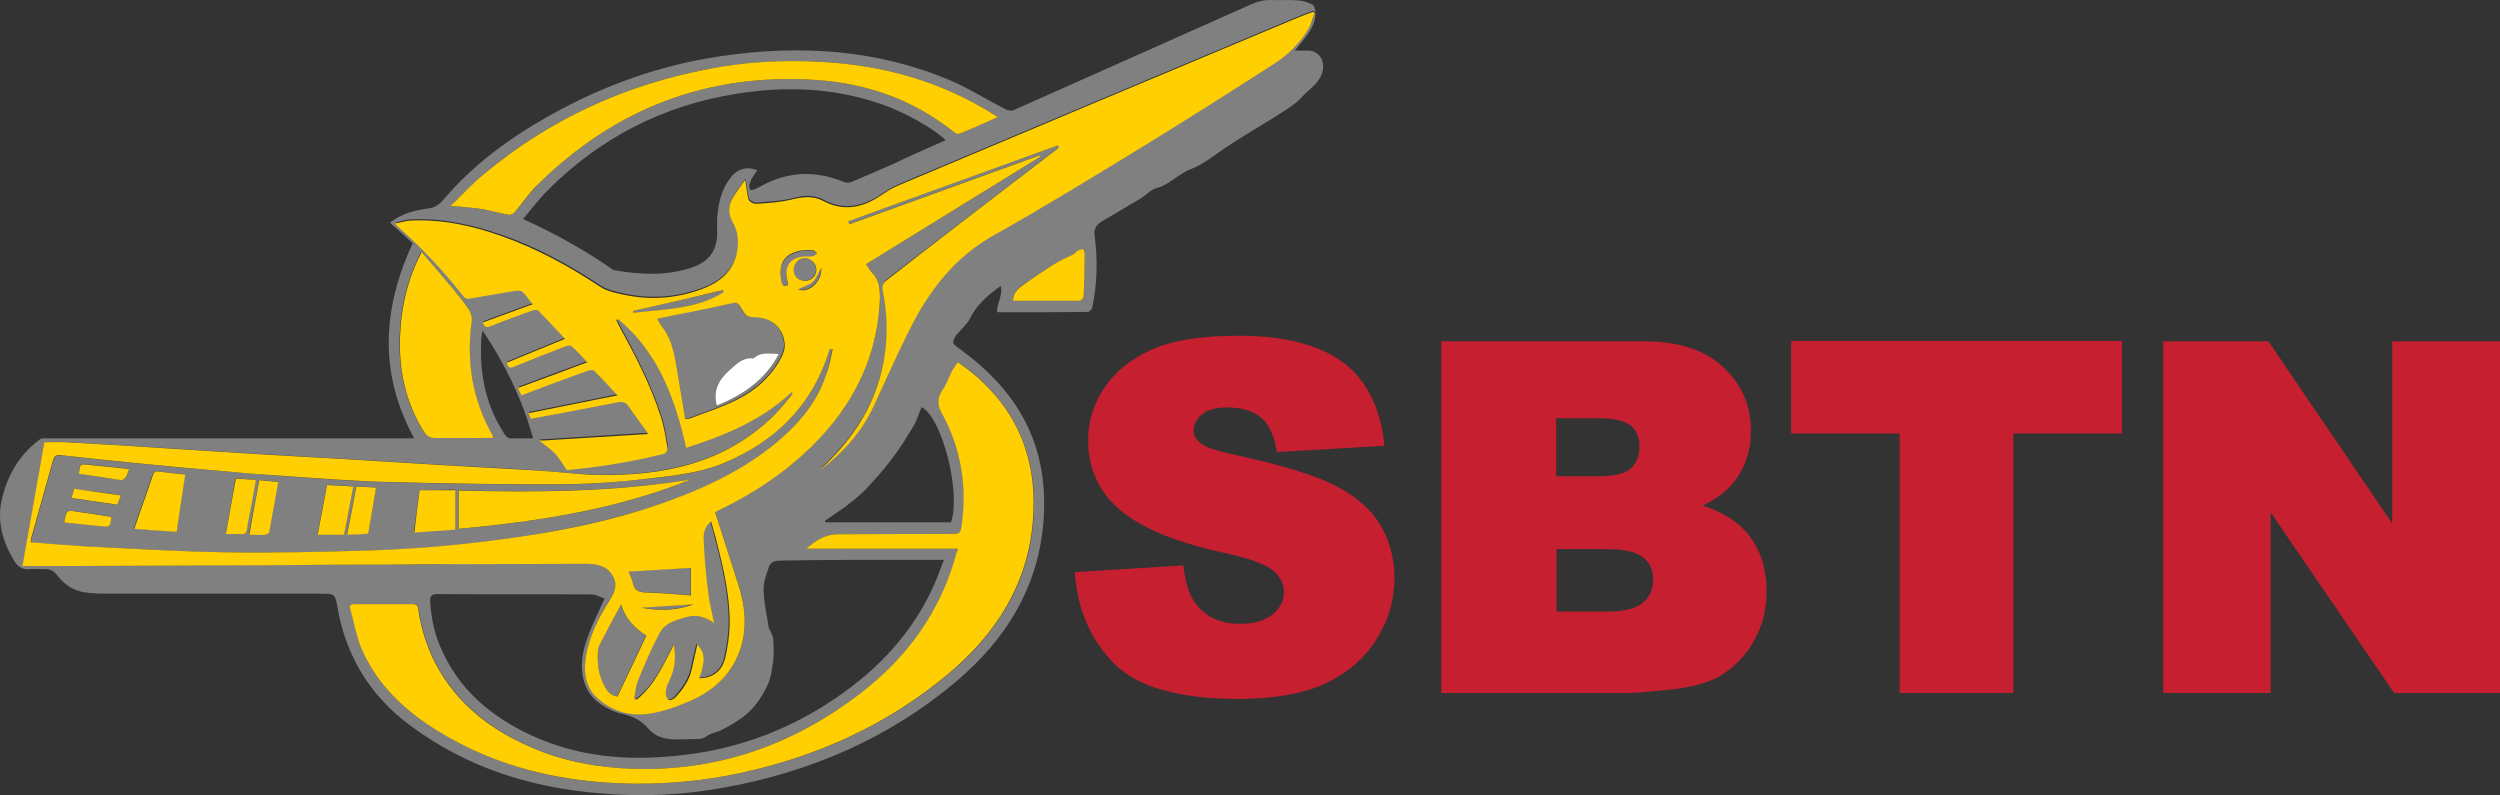 <svg width="800" height="254.46" version="1.1" viewBox="0 0 800 254.46" xml:space="preserve" xmlns="http://www.w3.org/2000/svg">
<rect x="0" y="0" width="800" height="254.46" fill="#333333" stroke="none"/>
<style type="text/css">
	.st0{fill:#1F2B7B;}
	.st1{fill:#C51F30;}
	.st2{fill-rule:evenodd;clip-rule:evenodd;}
	.st3{fill-rule:evenodd;clip-rule:evenodd;fill:#FFCF01;}
	.st4{fill-rule:evenodd;clip-rule:evenodd;fill:#FFFFFF;}
</style>
<g fill="#48a3f1"><path class="st1" d="m396.38 223.65c-19.033 0-32.356-3.807-39.732-11.182-7.375-7.375-11.658-16.892-12.609-28.193l-0.119-1.19 34.735-2.141 0.119 1.071c0.714 4.996 2.022 8.922 4.045 11.42 3.331 4.163 7.851 6.186 14.037 6.186 4.52 0 8.089-1.071 10.468-3.093 2.379-2.022 3.569-4.401 3.569-7.018 0-2.498-1.071-4.758-3.331-6.78-2.379-2.141-7.97-4.163-16.892-6.067-15.107-3.331-25.933-7.97-32.475-13.68-6.662-5.71-9.992-13.204-9.992-22.126 0-5.829 1.665-11.539 5.115-16.654 3.45-5.234 8.565-9.398 15.345-12.371 6.662-2.974 15.94-4.401 27.598-4.401 14.275 0 25.338 2.736 32.951 8.089 7.613 5.472 12.253 14.156 13.68 25.814l0.119 1.308-34.378 2.022-0.238-1.071c-0.833-4.639-2.498-8.089-4.996-10.111s-6.067-3.093-10.587-3.093c-3.688 0-6.424 0.714-8.208 2.26-1.784 1.427-2.617 3.212-2.617 5.234 0 1.427 0.714 2.617 2.022 3.807 1.071 0.952 3.688 2.26 10.944 3.807 14.87 3.212 25.814 6.543 32.237 9.873 6.662 3.331 11.539 7.613 14.513 12.609 2.974 4.996 4.52 10.706 4.52 16.892 0 7.256-2.022 14.037-6.067 20.223-4.045 6.186-9.754 10.825-16.892 14.037-6.899 2.974-16.059 4.52-26.884 4.52z"/><path class="st1" d="m521.17 221.75h-59.954v-112.53h64.95c10.825 0 19.39 2.736 25.219 8.208 5.948 5.472 8.922 12.371 8.922 20.461 0 6.78-2.141 12.728-6.424 17.487-2.26 2.498-5.234 4.639-9.041 6.424 6.424 2.022 11.301 5.115 14.632 9.279 3.926 4.877 5.829 10.944 5.829 18.2 0 5.948-1.427 11.301-4.163 16.059s-6.543 8.565-11.301 11.301c-2.974 1.665-7.494 2.974-13.323 3.807-7.732 0.833-12.728 1.308-15.345 1.308zm-23.197-26.051h16.178c5.591 0 9.398-0.952 11.658-2.855 2.141-1.903 3.212-4.282 3.212-7.494 0-2.855-1.071-5.234-3.093-6.899-2.141-1.784-6.067-2.736-11.777-2.736h-16.059v19.985zm0-43.3h13.561c4.996 0 8.446-0.833 10.349-2.498 1.784-1.665 2.736-3.926 2.736-7.018 0-2.855-0.833-4.996-2.736-6.662-1.903-1.546-5.234-2.379-10.111-2.379h-13.799z"/><path class="st1" d="m644.29 221.75h-36.401v-83.032h-34.735v-29.62h105.87v29.62h-34.735z"/><path class="st1" d="m800 221.75h-33.903l-39.494-57.813v57.813h-34.378v-112.53h33.665l39.613 58.289v-58.289h34.497z"/></g><path class="st2" d="m132.53 140.26c-11.42-20.936-10.111-41.516-0.476-62.452-2.379-2.141-4.758-4.401-7.256-6.543 3.569-2.855 7.732-3.926 12.015-4.52 2.141-0.238 3.569-1.071 4.996-2.736 9.517-11.301 21.293-19.866 34.022-27.003 17.13-9.636 35.33-16.178 54.839-19.033 25.219-3.688 49.962-2.26 73.634 7.851 6.067 2.617 11.658 6.186 17.487 9.16 0.714 0.357 1.903 0.595 2.617 0.238l75.3-33.546c2.379-1.071 4.639-1.784 7.256-1.665 2.855 0.119 5.591-0.119 8.446 0.119 1.546 0.119 3.093 0.595 4.52 1.308 0.476 0.238 0.952 1.308 0.952 2.022 0.357 3.331-1.308 6.067-3.212 8.565-0.952 1.308-2.022 2.498-3.331 4.163h4.401c3.331 0.119 5.234 3.212 4.52 6.424-0.833 3.926-4.163 5.71-6.543 8.327-1.903 2.141-4.52 3.807-7.018 5.353-3.45 2.26-7.137 4.401-10.587 6.543-2.141 1.308-4.401 2.736-6.543 4.163-3.807 2.498-7.375 5.591-11.539 7.137-4.045 1.546-6.78 4.996-10.944 6.067-1.903 0.476-3.331 2.26-5.115 3.331-3.212 1.903-6.424 3.807-9.636 5.71-1.427 0.833-2.974 1.546-4.163 2.736-0.714 0.714-1.071 2.022-0.952 2.974 1.071 7.851 0.952 15.702-0.714 23.434-0.119 0.595-0.952 1.427-1.427 1.427-9.517 0.119-19.033 0.119-28.431 0.119-0.238 0-0.357-0.119-0.595-0.238 0-2.736 1.903-5.234 1.19-8.208-4.163 2.974-7.732 6.067-9.873 10.468-0.833 1.665-2.379 2.974-3.569 4.401-0.238 0.357-0.595 0.595-0.833 0.833-1.427 2.617-1.427 2.617 1.071 4.401 9.398 6.899 17.368 14.989 22.245 25.814 3.926 8.803 5.234 17.962 4.758 27.479-1.19 22.245-11.777 39.494-28.312 53.412-21.412 17.962-46.274 28.669-73.634 33.665-13.323 2.498-26.646 3.093-40.088 1.903-22.126-1.784-42.586-8.208-60.668-21.65-12.728-9.398-20.579-22.007-23.315-37.709-0.833-4.52-0.833-4.52-5.353-4.52h-66.973c-2.974 0-6.067 0-8.922-0.476-3.45-0.595-6.186-2.498-8.327-5.234-1.071-1.427-2.379-2.26-4.163-2.141-1.546 0.119-3.093-0.238-4.639 0-2.498 0.238-3.926-0.714-5.234-2.855-3.569-5.948-5.353-12.371-3.926-19.033 1.665-7.732 5.591-14.751 12.253-19.628 0.595-0.476 1.665-0.357 2.498-0.357h117.29zm120.62-14.751c0.119 0.119 0.357 0.357 0.476 0.476-1.903 2.26-3.688 4.639-5.829 6.78-15.702 15.464-35.33 19.39-56.385 19.152-6.543-0.119-13.085-0.952-19.509-1.427-9.754-0.595-19.628-1.19-29.382-1.665-10.349-0.595-20.698-1.308-31.048-1.903-9.636-0.595-19.39-1.071-29.025-1.665-9.992-0.595-19.985-1.308-29.977-1.903-10.349-0.595-20.817-1.308-31.167-1.903-2.26-0.119-4.639 0-7.018 0-2.379 13.204-4.639 26.408-7.018 39.613h11.539c21.888-0.119 43.895-0.119 65.783-0.238 13.323 0 26.646-0.119 39.85-0.238 7.732 0 15.464 0 23.315-0.119 13.323 0 26.646-0.119 39.969-0.119 3.331 0 6.662 0.714 8.446 3.926 1.784 3.093 0.119 5.948-1.546 8.565-3.212 5.115-5.948 10.587-7.018 16.654-0.833 4.996-0.595 9.873 3.331 13.561 4.52 4.282 10.23 6.067 16.178 5.353 4.639-0.595 9.279-2.379 13.68-4.163 7.494-3.212 13.323-8.327 16.059-16.416 2.498-7.256 1.546-14.513-0.833-21.65-2.498-7.375-4.758-14.87-7.137-22.364l2.141-1.071c9.041-4.52 17.606-9.873 25.219-16.654 15.107-13.561 24.505-29.858 25.338-50.557 0.119-2.974-0.119-5.829-2.379-8.208-0.714-0.833-1.308-1.784-2.022-2.855 18.795-11.539 37.352-22.959 55.91-34.497-0.119-0.119-0.119-0.238-0.238-0.357-20.342 7.375-40.683 14.751-61.025 22.126-0.119-0.357-0.238-0.595-0.357-0.952 22.364-8.089 44.609-16.178 66.973-24.267 0.119 0.238 0.238 0.357 0.357 0.595-0.357 0.357-0.714 0.714-1.071 0.952-17.843 13.68-35.806 27.36-53.649 41.04-1.546 1.19-1.665 2.141-1.427 3.807 1.427 6.899 1.546 13.918 0.476 20.936-1.903 12.015-7.375 22.245-15.583 31.048-0.833 0.952-1.784 1.903-2.617 2.736-0.833 0.833-1.665 1.665-2.498 2.498 7.375-5.591 13.442-12.134 17.368-20.698 3.688-7.97 7.256-16.059 11.182-23.91 6.305-12.728 14.513-23.672 27.479-30.81 16.535-9.16 32.713-19.152 48.891-29.144 13.68-8.327 27.241-16.892 40.683-25.695 4.282-2.736 7.97-6.543 10.706-10.944 0.952-1.546 1.427-3.45 2.022-5.115-0.238-0.119-0.357-0.238-0.595-0.357-1.665 0.595-3.331 1.19-4.996 1.903-42.705 17.962-85.411 35.806-128 53.768-1.903 0.833-3.688 2.022-5.472 3.212-5.829 3.807-11.777 4.996-18.2 1.546-3.212-1.665-6.424-1.427-9.873-0.476-3.807 0.952-7.732 1.071-11.658 1.427-0.714 0-2.022-0.714-2.26-1.308-0.595-1.903-0.714-3.926-1.071-6.424-1.427 2.141-3.093 4.045-4.282 6.305-1.308 2.379-1.071 4.996 0.357 7.494 1.903 3.212 2.022 6.78 1.071 10.23-1.427 5.472-5.353 8.684-10.349 10.706-8.208 3.212-16.773 3.926-25.338 2.141-2.736-0.595-5.71-1.19-8.089-2.736-9.873-6.543-20.104-12.134-31.286-16.059-9.517-3.331-19.271-5.472-29.382-4.996-1.546 0.119-2.974 0.595-4.639 0.952 0.357 0.476 0.357 0.714 0.476 0.714 7.851 6.899 14.989 14.513 21.412 22.721 0.357 0.476 1.308 0.714 1.784 0.595 4.877-0.833 9.754-1.665 14.632-2.498 0.714-0.119 1.903-0.119 2.379 0.357 1.19 1.071 2.022 2.498 3.212 3.926-5.472 2.022-10.706 3.926-15.94 5.829 0.476 1.546 1.19 1.665 2.498 1.19 4.401-1.784 8.803-3.331 13.323-4.996 0.595-0.238 1.665-0.357 1.903 0 2.855 2.855 5.591 5.829 8.565 9.041-6.424 2.617-12.49 5.115-18.557 7.613 0.238 1.784 1.071 1.784 2.26 1.308 5.472-2.26 11.063-4.401 16.535-6.543 0.595-0.238 1.546-0.357 1.903 0 1.665 1.546 3.212 3.331 4.996 5.115-7.494 2.736-14.751 5.472-22.126 8.208 0.476 0.952 0.714 1.546 1.071 2.379 7.137-2.617 14.156-5.234 21.174-7.851 0.714-0.238 1.784-0.357 2.141 0 2.498 2.498 4.877 5.234 7.375 7.851-9.16 1.903-18.795 3.807-28.431 5.71 0.238 0.714 0.476 1.308 0.714 1.784 9.279-1.784 18.438-3.45 27.598-5.234 1.784-0.357 2.974 0 3.926 1.546 1.546 2.498 3.45 4.758 5.115 7.137 0.238 0.357 0.476 0.833 0.833 1.427-11.658 0.714-23.078 1.427-34.735 2.141 1.784 1.427 3.569 2.617 4.996 4.045 1.427 1.546 2.498 3.45 3.807 5.353 10.23-0.952 20.817-2.617 31.167-5.234 0.476-0.119 1.19-1.19 1.071-1.665-0.595-3.45-1.071-6.899-2.141-10.111-3.331-10.23-8.327-19.747-13.442-29.263-0.357-0.595-0.595-1.19-0.833-1.784 0.238-0.119 0.357-0.238 0.595-0.238 12.847 10.706 18.319 25.457 21.769 41.159 12.134-3.688 23.791-8.446 33.427-17.368zm-59.716 66.021c-1.308-0.476-2.736-1.308-4.163-1.308-16.416-0.119-32.951 0-49.367-0.119-1.784 0-2.379 0.714-2.26 2.379 0.357 5.353 1.427 10.587 3.688 15.464 5.71 12.847 15.821 21.293 28.193 27.122 16.892 7.97 34.616 8.684 52.698 6.067 16.416-2.379 31.523-8.446 45.204-17.725 13.799-9.398 24.862-21.174 31.642-36.639 1.071-2.379 1.903-4.877 2.974-7.613h-30.096c-7.494 0-14.989 0.119-22.483 0.238-1.546 0-2.855 0.476-3.331 1.784-0.833 2.498-1.903 5.115-1.784 7.732 0.119 4.045 1.071 7.97 1.665 12.015 0 0.357 0.357 0.595 0.476 0.833 0.357 0.952 0.833 1.784 0.952 2.736 0.119 2.26 0.238 4.52 0 6.78-0.357 2.736-0.714 5.71-1.903 8.089-1.903 4.045-4.52 7.851-8.327 10.468-2.022 1.427-4.045 2.617-6.186 3.688-1.427 0.833-3.331 0.952-4.639 1.903-1.19 0.952-2.379 1.071-3.688 1.071-1.546 0-3.212 0.119-4.758 0.119-3.926 0.119-7.732-0.238-10.468-3.45-2.379-2.855-5.472-4.163-8.922-4.877-1.546-0.357-3.093-1.071-4.639-1.903-4.163-2.26-6.78-5.71-7.494-10.468-0.595-4.045 0.119-7.97 1.546-11.777 1.427-4.045 3.45-7.97 5.472-12.609zm113.01-15.94c-0.119 0.714-0.238 0.952-0.238 1.308-4.996 18.795-15.702 33.665-31.048 45.204-21.412 16.178-45.322 24.743-72.445 23.91-11.063-0.357-21.888-2.26-32.118-6.662-13.204-5.591-24.148-14.037-31.048-26.884-2.736-5.234-4.52-10.825-5.472-16.654-0.238-1.19-0.119-2.498-1.903-2.498h-18.676c-1.071 0-1.665 0.357-1.308 1.546 1.19 4.163 1.903 8.565 3.569 12.609 4.877 11.658 13.799 19.866 24.386 26.408 19.271 11.896 40.445 16.773 62.809 16.892 11.42 0.119 22.602-0.952 33.784-3.331 24.981-5.353 47.583-15.583 67.21-32.118 14.87-12.609 24.862-28.074 26.646-48.058 1.665-18.081-3.688-33.665-17.13-46.036-2.141-2.022-4.639-3.688-6.78-5.353-0.833 1.19-1.427 1.903-1.903 2.736-0.476 0.952-0.833 1.903-1.308 2.855-0.476 0.952-0.714 2.022-1.427 2.855-1.903 2.498-2.141 4.996-0.714 7.613 6.424 11.539 8.327 23.791 6.424 36.758-0.238 1.784-0.952 2.141-2.498 2.141-12.371 0-24.743 0.119-37.114 0.119-4.045 0-7.018 2.022-9.992 4.639h48.296zm-3.807-130.73c-4.045-3.926-13.561-9.16-20.936-11.658-14.989-5.115-30.334-5.71-45.917-3.212-23.434 3.688-43.657 14.037-60.43 30.81-2.855 2.855-5.234 6.067-7.97 9.279 10.111 4.639 19.509 9.754 28.312 15.94 0.357 0.238 0.714 0.476 1.071 0.476 8.089 1.427 16.178 1.784 24.148-0.714 4.163-1.308 7.494-3.807 8.327-8.446 0.476-2.379 0.119-4.877 0.238-7.375 0.357-4.758 1.308-9.398 4.401-13.204 2.141-2.855 5.353-3.569 8.446-2.26-0.476 0.714-0.952 1.427-1.427 2.141-0.476 0.714-0.833 1.546-1.071 2.379-0.119 0.476-0.119 1.19 0.238 1.665 0.119 0.238 0.952 0.119 1.427-0.119 0.714-0.238 1.427-0.714 2.141-1.071 8.565-4.639 17.249-4.996 26.289-1.308 0.714 0.357 1.784 0.357 2.617 0 4.639-1.903 9.16-3.926 13.799-5.948 5.115-2.498 10.587-4.877 16.297-7.375zm-158.45 21.055c3.688 0.357 6.662 0.476 9.754 0.952 3.093 0.476 6.067 1.308 9.16 1.903 0.476 0.119 1.308-0.476 1.665-0.952 2.617-2.974 4.877-6.186 7.613-9.041 24.624-24.148 54.125-35.449 88.623-33.189 16.535 1.071 31.405 6.424 44.371 16.773 0.357 0.357 1.19 0.595 1.546 0.476 4.045-1.665 8.089-3.569 12.371-5.353-0.476-0.357-0.833-0.595-1.071-0.714-17.13-10.825-36.044-16.059-56.148-17.011-11.777-0.595-23.434 0.119-35.092 2.26-26.765 5.115-50.913 16.059-71.969 33.546-3.688 3.093-7.018 6.662-10.825 10.349zm13.68 74.229c-0.238-0.595-0.238-0.833-0.357-0.952-6.543-11.42-8.327-23.791-6.662-36.758 0.119-1.19-0.357-2.617-1.071-3.688-1.546-2.379-3.331-4.52-5.115-6.662-3.212-3.807-6.424-7.613-9.873-11.539-0.476 0.833-0.714 1.308-0.952 1.903-3.45 7.375-5.353 14.989-5.829 23.078-0.833 11.896 1.427 23.078 7.97 33.189 0.476 0.714 1.665 1.308 2.617 1.308 5.71 0.119 11.301 0 17.011 0 0.714 0.119 1.427 0.119 2.26 0.119zm146.44 27.003c3.331-9.398-2.855-33.546-9.398-36.877-0.952 2.141-1.546 4.401-2.736 6.305-2.141 3.569-4.401 7.256-7.018 10.587-2.617 3.45-5.472 6.662-8.446 9.754-1.903 1.903-4.045 3.569-6.186 5.234-2.141 1.546-4.401 2.974-6.543 4.52 0.119 0.119 0.119 0.357 0.238 0.476h40.088zm-133.71-26.884c-3.569-12.728-9.041-23.91-16.178-34.497-0.357 1.546-0.476 2.974-0.476 4.52-0.357 10.23 1.784 19.747 7.375 28.431 0.476 0.714 1.19 1.546 1.784 1.546h7.494zm153.57-44.014h21.412c0.476 0 1.19-0.833 1.19-1.308 0.238-4.639 0.238-9.16 0.357-13.799 0-0.476-0.357-1.427-0.595-1.427-0.595 0-1.19 0.238-1.784 0.595-0.476 0.238-0.833 0.833-1.308 1.071-2.379 1.308-4.758 2.379-7.018 3.688-2.617 1.665-5.234 3.45-7.732 5.234-2.022 1.308-4.401 2.498-4.52 5.948z" clip-rule="evenodd" fill="#808080" fill-rule="evenodd" stroke-width="1.19"/><path class="st3" d="m306.45 175.59h-48.415c2.974-2.617 6.067-4.639 9.992-4.639 12.371 0 24.743-0.119 37.114-0.119 1.665 0 2.26-0.357 2.498-2.141 1.903-12.966 0-25.219-6.424-36.758-1.427-2.617-1.19-5.115 0.714-7.613 0.595-0.833 0.952-1.903 1.427-2.855 0.476-0.952 0.833-1.903 1.308-2.855 0.476-0.833 1.071-1.546 1.903-2.736 2.141 1.665 4.639 3.331 6.78 5.353 13.561 12.371 18.795 27.955 17.13 46.036-1.784 19.985-11.777 35.449-26.646 48.058-19.628 16.535-42.23 26.765-67.21 32.118-11.182 2.379-22.364 3.45-33.784 3.331-22.364-0.238-43.538-4.996-62.809-16.892-10.587-6.543-19.39-14.751-24.386-26.408-1.665-4.045-2.379-8.446-3.569-12.609-0.357-1.19 0.238-1.546 1.308-1.546h18.676c1.784 0 1.784 1.308 1.903 2.498 0.952 5.829 2.736 11.42 5.472 16.654 6.899 12.966 17.843 21.293 31.048 26.884 10.23 4.401 21.055 6.305 32.118 6.662 27.122 0.833 51.032-7.613 72.445-23.91 15.345-11.658 26.051-26.527 31.048-45.204 0.238-0.357 0.238-0.595 0.357-1.308z" clip-rule="evenodd" fill="#ffcf01" fill-rule="evenodd" stroke-width="1.19"/><path class="st3" d="m144.19 65.915c3.807-3.688 7.018-7.256 10.825-10.349 21.055-17.487 45.085-28.431 71.969-33.546 11.658-2.26 23.315-2.855 35.092-2.26 20.104 0.952 39.018 6.186 56.148 17.011 0.238 0.119 0.595 0.357 1.071 0.714-4.282 1.903-8.208 3.688-12.371 5.353-0.357 0.119-1.19-0.119-1.546-0.476-12.966-10.349-27.836-15.702-44.371-16.773-34.497-2.26-63.999 9.041-88.623 33.189-2.855 2.736-5.115 6.067-7.613 9.041-0.357 0.476-1.19 0.952-1.665 0.952-3.093-0.476-6.067-1.427-9.16-1.903-2.974-0.476-6.067-0.595-9.754-0.952z" clip-rule="evenodd" fill="#ffcf01" fill-rule="evenodd" stroke-width="1.19"/><path class="st3" d="m157.87 140.14h-2.141c-5.71 0-11.301 0.119-17.011 0-0.833 0-2.141-0.595-2.617-1.308-6.543-10.111-8.803-21.293-7.97-33.189 0.476-8.089 2.379-15.821 5.829-23.078 0.238-0.595 0.595-1.071 0.952-1.903 3.45 3.926 6.662 7.732 9.873 11.539 1.784 2.141 3.569 4.401 5.115 6.662 0.714 1.071 1.19 2.498 1.071 3.688-1.784 12.966 0.119 25.219 6.662 36.758 0 0 0 0.238 0.238 0.833z" clip-rule="evenodd" fill="#ffcf01" fill-rule="evenodd" stroke-width="1.19"/><path class="st3" d="m324.17 96.249c0.119-3.45 2.617-4.52 4.52-5.948 2.498-1.784 5.115-3.569 7.732-5.234 2.26-1.427 4.639-2.498 7.018-3.688 0.476-0.238 0.833-0.833 1.308-1.071 0.595-0.357 1.19-0.595 1.784-0.595 0.238 0 0.595 0.952 0.595 1.427 0 4.639-0.119 9.16-0.357 13.799 0 0.476-0.833 1.308-1.19 1.308h-21.412z" clip-rule="evenodd" fill="#ffcf01" fill-rule="evenodd" stroke-width="1.19"/><path class="st2" d="m266.36 111.71c-0.595 2.855-1.071 5.71-2.022 8.327-3.331 9.517-9.754 16.773-17.487 22.959-10.587 8.327-22.602 13.918-35.211 18.2-14.632 4.996-29.739 8.208-45.085 10.587-16.059 2.379-32.237 4.045-48.415 4.401-15.345 0.476-30.691 0.833-46.036 0.595-14.87-0.238-29.739-1.19-44.609-1.903-5.829-0.238-11.539-0.833-17.487-1.308 0-0.595 0-0.952 0.119-1.427 2.26-8.208 4.639-16.416 6.899-24.624 0.476-1.665 1.19-1.903 2.855-1.784 8.327 0.952 16.535 1.784 24.862 2.617 8.089 0.833 16.178 1.546 24.267 2.26 7.494 0.595 14.87 1.19 22.364 1.784 11.063 0.714 22.126 1.665 33.189 1.903 18.676 0.476 37.352 0.833 56.148 0.714 10.23-0.119 20.579-1.071 30.691-2.26 7.018-0.833 14.275-1.903 20.579-4.639 15.821-6.899 27.717-18.2 33.189-35.092 0.119-0.476 0.357-0.833 0.476-1.308 0.238-0.119 0.476-0.119 0.714 0zm-119.67 45.204v12.372c25.457-2.379 50.557-6.186 74.348-15.821-24.624 3.926-49.248 4.045-74.348 3.45zm-90.169 13.204c0.952-6.186 1.784-12.253 2.617-18.319-2.855-0.357-5.591-0.595-8.327-0.952-1.19-0.119-1.784 0.357-2.141 1.427-1.19 3.688-2.498 7.256-3.807 10.944-0.714 1.903-1.308 3.807-2.022 5.948 4.758 0.357 9.16 0.595 13.68 0.952zm77.679-13.323c-0.595 4.282-1.071 8.803-1.784 13.442 4.52-0.357 8.684-0.595 13.085-0.952v-12.609c-3.688 0.119-7.375 0.119-11.301 0.119zm-24.148 14.275c0.952-5.234 2.022-10.23 2.974-15.464-2.855-0.119-5.591-0.357-8.446-0.476-1.071 5.472-2.022 10.706-2.974 15.94h8.446zm-37.828-0.238c1.784 0 3.212-0.119 4.758 0 1.19 0.119 1.784-0.238 1.903-1.546 0.357-2.617 0.952-5.234 1.427-7.851s0.952-5.115 1.427-7.97c-2.379-0.119-4.401-0.238-6.424-0.357-0.952 6.067-2.022 11.777-3.093 17.725zm10.706-17.249c-1.071 5.829-2.141 11.42-3.331 17.487 1.903 0 3.45 0.119 4.996 0 0.476 0 1.308-0.595 1.427-0.952 1.071-5.234 1.903-10.587 2.855-15.94-1.903-0.238-3.807-0.357-5.948-0.595zm28.074 17.487c2.379-0.119 4.52-0.238 6.78-0.357 0.833-4.996 1.665-9.754 2.498-14.751-2.379-0.119-4.282-0.238-6.305-0.357-0.952 5.234-1.903 10.23-2.974 15.464zm-85.768-19.509c4.52 0.714 9.041 1.427 13.68 2.022 0.476 0 1.19-0.476 1.427-0.952 0.476-0.714 0.595-1.546 1.071-2.617-4.401-0.476-8.565-0.833-12.728-1.308-3.093-0.357-3.093-0.357-3.45 2.855zm10.349 13.799c-3.569-0.595-7.256-1.19-10.825-1.665-3.45-0.476-3.45-0.476-4.163 2.974v0.476c3.926 0.357 7.851 0.833 11.777 1.19 2.736 0.357 2.974 0.119 3.212-2.974zm3.093-6.899c-5.234-0.714-9.992-1.427-14.989-2.022-0.357 1.071-0.595 1.903-0.833 2.974 4.996 0.714 9.754 1.427 14.632 2.141 0.357-1.071 0.714-1.903 1.19-3.093z" clip-rule="evenodd" fill="#808080" fill-rule="evenodd" stroke-width="1.19"/><path class="st2" d="m210.21 101.96c4.045-0.833 7.851-1.665 11.658-2.498 4.045-0.833 8.208-1.546 12.253-2.617 1.308-0.357 2.022 0 2.498 1.071 0.238 0.476 0.595 0.833 0.833 1.308 0.714 1.665 1.903 2.141 3.807 2.141 5.591 0 9.517 3.688 9.636 9.041 0 1.19-0.476 2.617-1.071 3.807-3.212 6.067-8.208 10.587-14.275 13.561-4.758 2.379-9.992 4.045-14.989 5.948-0.476 0.119-1.071 0.119-1.546 0.119-1.071-6.067-2.141-11.896-2.974-17.843-0.595-4.282-1.784-8.327-4.52-11.777-0.357-0.476-0.714-1.19-1.308-2.26zm19.152 27.836c8.446-3.45 15.583-7.97 19.866-16.535-0.833-0.119-1.19-0.119-1.546-0.119-2.26 0-4.639-0.357-6.543 1.546-3.331-0.476-5.472 1.784-7.613 3.688-3.212 2.855-5.71 6.305-4.163 11.42z" clip-rule="evenodd" fill="#808080" fill-rule="evenodd" stroke-width="1.19"/><path class="st2" d="m215.57 206.16c-3.45 6.543-6.305 13.204-12.134 17.487-0.238-0.119-0.595-0.238-0.833-0.357 0.476-2.022 0.595-4.045 1.308-5.948 2.141-5.115 4.282-10.23 6.899-15.107 1.665-3.093 5.353-4.045 8.565-4.996 3.093-0.833 5.948-0.238 8.803 2.022-0.714-3.688-1.546-6.78-1.903-9.992-0.595-5.472-1.071-10.944-1.427-16.535-0.119-2.022 0.119-4.282 2.379-6.067 0.714 2.379 1.308 4.401 1.784 6.424 2.141 8.446 4.163 17.011 4.163 25.814 0 3.807-0.595 7.732-1.427 11.42-0.595 2.974-2.498 5.353-5.71 6.186-0.833 0.238-1.665 0.238-2.617 0.357 2.022-5.71 1.903-8.208-0.595-10.825-0.595 2.736-1.308 5.234-1.784 7.851-0.833 3.688-2.974 6.543-5.353 9.16-0.476 0.476-1.546 0.952-2.022 0.714-0.476-0.238-0.952-1.308-0.952-2.022 0-1.071 0.238-2.26 0.714-3.212 2.26-3.688 2.974-7.494 2.141-12.371z" clip-rule="evenodd" fill="#808080" fill-rule="evenodd" stroke-width="1.19"/><path class="st2" d="m198.67 193.32c1.308 4.52 4.163 7.613 8.089 9.992-3.093 6.543-6.186 12.966-9.279 19.509-2.141-0.238-3.212-1.665-4.045-3.212-2.022-3.688-2.498-7.732-2.141-11.777 0-0.476 0.119-0.952 0.357-1.308 2.379-4.52 4.758-8.803 7.018-13.204z" clip-rule="evenodd" fill="#808080" fill-rule="evenodd" stroke-width="1.19"/><path class="st2" d="m221.04 190.46c-4.996-0.357-9.754-0.833-14.513-0.952-2.379 0-3.569-0.952-4.163-3.212-0.238-1.071-0.833-2.141-1.308-3.45 6.78-0.357 13.323-0.833 19.985-1.19v8.803z" clip-rule="evenodd" fill="#808080" fill-rule="evenodd" stroke-width="1.19"/><path class="st2" d="m202.48 99.461c9.636-2.141 19.271-4.401 28.906-6.543 0 0.238 0.119 0.476 0.119 0.714-8.922 5.472-19.033 5.353-28.906 6.543 0-0.357 0-0.476-0.119-0.714z" clip-rule="evenodd" fill="#808080" fill-rule="evenodd" stroke-width="1.19"/><path class="st2" d="m257.56 89.825c-2.141 0-3.688-1.546-3.688-3.569 0-1.903 1.665-3.569 3.569-3.688 2.022 0 3.688 1.665 3.688 3.688s-1.665 3.569-3.569 3.569z" clip-rule="evenodd" fill="#808080" fill-rule="evenodd" stroke-width="1.19"/><path class="st2" d="m252.09 91.015c-1.308 0.952-1.903 0.476-2.022-0.714-0.952-5.234 0.357-9.041 6.662-9.992 1.19-0.238 2.379-0.119 3.569 0 0.476 0 0.833 0.595 1.19 0.952-0.476 0.357-0.833 0.952-1.308 0.952-1.071 0.119-2.26 0-3.331 0.119-3.569 0.238-5.472 2.736-5.115 6.305 0 0.714 0.238 1.546 0.357 2.379z" clip-rule="evenodd" fill="#808080" fill-rule="evenodd" stroke-width="1.19"/><path class="st2" d="m221.87 193.32c-5.472 2.022-11.063 2.141-16.773 1.071 5.591-0.357 11.182-0.714 16.773-1.071z" clip-rule="evenodd" fill="#808080" fill-rule="evenodd" stroke-width="1.19"/><path class="st2" d="m262.67 85.662c0.476 4.163-4.045 8.208-7.494 6.78 1.665-0.714 3.45-1.19 4.639-2.379 1.308-0.952 1.903-2.736 2.855-4.401z" clip-rule="evenodd" fill="#808080" fill-rule="evenodd" stroke-width="1.19"/><g transform="matrix(1.19 0 0 1.19 -19.254 -23.897)" clip-rule="evenodd" fill="#ffcf01" fill-rule="evenodd">
		<path class="st3" d="m229 125.6c-8 7.5-17.9 11.6-28.3 14.9-3-13.3-7.5-25.7-18.3-34.6-0.2 0.1-0.3 0.2-0.5 0.2 0.2 0.5 0.5 1 0.7 1.5 4.3 7.9 8.5 15.9 11.3 24.6 0.9 2.8 1.3 5.7 1.8 8.5 0.1 0.4-0.5 1.3-0.9 1.4-8.7 2.2-17.6 3.6-26.2 4.4-1.1-1.6-2-3.2-3.2-4.5-1.2-1.2-2.6-2.2-4.2-3.4 9.8-0.6 19.4-1.2 29.2-1.8-0.3-0.5-0.4-0.9-0.7-1.2-1.4-2-3-4-4.3-6-0.9-1.4-1.8-1.6-3.3-1.3-7.7 1.5-15.4 3-23.2 4.4-0.2-0.5-0.3-0.9-0.6-1.5 8.2-1.6 16.2-3.3 23.9-4.8-2-2.2-4.1-4.5-6.2-6.6-0.3-0.3-1.3-0.2-1.8 0-5.9 2.1-11.8 4.3-17.8 6.6-0.3-0.6-0.6-1.2-0.9-2 6.2-2.3 12.3-4.5 18.6-6.9-1.5-1.6-2.7-3-4.2-4.3-0.3-0.3-1.1-0.2-1.6 0-4.7 1.8-9.3 3.6-13.9 5.5-1 0.4-1.7 0.4-1.9-1.1 5.1-2.1 10.2-4.2 15.6-6.4-2.5-2.7-4.8-5.2-7.2-7.6-0.3-0.3-1.1-0.2-1.6 0-3.7 1.3-7.5 2.7-11.2 4.2-1.1 0.4-1.7 0.3-2.1-1 4.4-1.6 8.8-3.2 13.4-4.9-1-1.2-1.7-2.4-2.7-3.3-0.4-0.4-1.3-0.4-2-0.3-4.1 0.7-8.2 1.4-12.3 2.1-0.5 0.1-1.3-0.1-1.5-0.5-5.4-6.9-11.4-13.3-18-19.1-0.1-0.1-0.1-0.2-0.4-0.6 1.4-0.3 2.7-0.7 3.9-0.8 8.5-0.4 16.7 1.3 24.7 4.2 9.4 3.3 18 8 26.3 13.5 1.9 1.3 4.4 1.8 6.8 2.3 7.3 1.5 14.4 0.9 21.3-1.8 4.2-1.7 7.5-4.3 8.7-9 0.7-3 0.6-5.9-0.9-8.6-1.2-2-1.4-4.2-0.3-6.3 1-1.8 2.3-3.5 3.6-5.3 0.3 2.1 0.4 3.8 0.9 5.4 0.2 0.5 1.3 1.1 1.9 1.1 3.3-0.2 6.6-0.4 9.8-1.2 2.9-0.7 5.6-1 8.3 0.4 5.4 2.9 10.5 1.9 15.3-1.3 1.5-1 3-2 4.6-2.7 35.9-15.1 71.7-30.2 107.6-45.2 1.4-0.6 2.8-1.1 4.2-1.6 0.2 0.1 0.3 0.2 0.5 0.3-0.6 1.4-0.9 3-1.7 4.3-2.3 3.8-5.4 6.9-9 9.2-11.3 7.3-22.7 14.5-34.2 21.6-13.6 8.3-27.2 16.7-41.1 24.5-10.9 6-17.8 15.2-23.1 25.9-3.3 6.6-6.3 13.4-9.4 20.1-3.3 7.1-8.4 12.7-14.6 17.4l2.1-2.1c0.8-0.8 1.5-1.5 2.2-2.3 6.9-7.4 11.5-16 13.1-26.1 0.9-5.9 0.8-11.8-0.4-17.6-0.3-1.4-0.1-2.3 1.2-3.2 15.1-11.8 30.2-23.3 45.2-34.8 0.3-0.2 0.6-0.5 0.9-0.8-0.1-0.2-0.2-0.3-0.3-0.5-18.8 6.8-37.5 13.6-56.3 20.4 0.1 0.3 0.2 0.5 0.3 0.8l51.3-18.6c0.1 0.1 0.1 0.2 0.2 0.3-15.6 9.6-31.2 19.3-47 29 0.6 0.9 1 1.7 1.7 2.4 1.9 2 2 4.3 2 6.9-0.7 17.4-8.6 31.2-21.3 42.5-6.4 5.7-13.5 10.2-21.2 14l-1.8 0.9c2 6.4 4 12.6 6 18.8 2 6 2.8 12 0.7 18.2-2.3 6.7-7.2 11.1-13.5 13.8-3.7 1.6-7.6 3-11.5 3.5-5 0.6-9.8-0.9-13.6-4.5-3.3-3.1-3.5-7.3-2.8-11.4 0.9-5.1 3.2-9.7 5.9-14 1.4-2.2 2.8-4.6 1.3-7.2-1.5-2.7-4.3-3.3-7.1-3.3-11.2 0-22.4 0.1-33.6 0.1-6.5 0-13 0-19.6 0.1-11.2 0-22.4 0.1-33.5 0.2-18.4 0.1-36.9 0.1-55.3 0.2h-9.7c2-11.1 3.9-22.2 5.9-33.3 2 0 4-0.1 5.9 0 8.7 0.5 17.5 1 26.2 1.6 8.4 0.5 16.8 1.1 25.2 1.6 8.1 0.5 16.2 0.9 24.4 1.4 8.7 0.5 17.4 1.1 26.1 1.6 8.2 0.5 16.5 0.9 24.7 1.4 5.5 0.3 11 1.1 16.4 1.2 17.7 0.3 34.2-3.1 47.4-16.1 1.8-1.8 3.3-3.8 4.9-5.7-0.1-0.2-0.2-0.3-0.3-0.4zm11.1-11.6c-0.2 0-0.5-0.1-0.7-0.1-0.1 0.4-0.3 0.7-0.4 1.1-4.6 14.3-14.5 23.8-27.9 29.5-5.3 2.3-11.4 3.2-17.3 3.9-8.6 1.1-17.2 1.8-25.8 1.9-15.7 0.1-31.4-0.2-47.2-0.6-9.3-0.2-18.6-1-27.9-1.6-6.3-0.4-12.5-0.9-18.8-1.5-6.8-0.6-13.6-1.2-20.4-1.9-7-0.7-14-1.4-20.9-2.2-1.4-0.2-2 0.1-2.4 1.5-1.9 6.9-3.9 13.8-5.8 20.7-0.1 0.3-0.1 0.7-0.1 1.2 5 0.4 9.8 0.8 14.7 1.1 12.5 0.6 25 1.4 37.5 1.6 12.9 0.2 25.8-0.1 38.7-0.5 13.6-0.4 27.2-1.7 40.7-3.7 12.9-1.9 25.6-4.6 37.9-8.9 10.6-3.7 20.7-8.3 29.6-15.3 6.5-5.2 12-11.2 14.7-19.3 0.9-2.2 1.3-4.6 1.8-6.9zm-47.2-8.2c0.5 0.8 0.8 1.5 1.2 2 2.3 2.9 3.2 6.3 3.8 9.9 0.8 5 1.7 9.9 2.5 15 0.5 0 1 0 1.3-0.1 4.2-1.6 8.6-3 12.6-5 5.1-2.5 9.3-6.3 12-11.4 0.5-1 0.9-2.1 0.9-3.2-0.1-4.5-3.4-7.6-8.1-7.6-1.5 0-2.5-0.4-3.2-1.8-0.2-0.4-0.5-0.7-0.7-1.1-0.5-0.9-1-1.2-2.1-0.9-3.4 0.8-6.9 1.5-10.3 2.2-3.3 0.6-6.5 1.3-9.9 2zm4.5 87.6c0.7 4.1 0.1 7.2-1.6 10.5-0.4 0.8-0.6 1.8-0.6 2.7 0 0.6 0.4 1.4 0.8 1.7 0.4 0.2 1.3-0.2 1.7-0.6 2.1-2.2 3.9-4.7 4.5-7.7 0.5-2.2 1-4.3 1.5-6.6 2.1 2.3 2.2 4.3 0.5 9.1 0.8-0.1 1.5-0.1 2.2-0.3 2.7-0.7 4.2-2.7 4.8-5.2 0.7-3.1 1.2-6.4 1.2-9.6 0-7.4-1.7-14.5-3.5-21.7-0.4-1.7-1-3.5-1.5-5.4-1.9 1.5-2.1 3.4-2 5.1 0.2 4.6 0.6 9.3 1.2 13.9 0.3 2.7 1 5.3 1.6 8.4-2.4-1.9-4.9-2.4-7.4-1.7-2.8 0.8-5.8 1.6-7.2 4.2-2.2 4.1-4 8.4-5.8 12.7-0.6 1.5-0.8 3.3-1.1 5 0.2 0.1 0.5 0.2 0.7 0.3 4.7-3.7 7.1-9.2 10-14.8zm-14.2-10.8c-2 3.7-4 7.4-5.9 11.1-0.2 0.3-0.3 0.7-0.3 1.1-0.3 3.5 0.1 6.8 1.8 9.9 0.7 1.3 1.6 2.4 3.4 2.7 2.6-5.4 5.2-10.9 7.8-16.4-3.3-2.1-5.7-4.6-6.8-8.4zm18.8-2.4v-7.4c-5.6 0.3-11.1 0.7-16.8 1 0.5 1.2 0.9 2 1.1 2.9 0.4 1.9 1.4 2.7 3.5 2.7 4 0.1 8 0.5 12.2 0.8zm-15.6-76.5v0.5c8.3-1 16.9-0.9 24.3-5.5 0-0.2-0.1-0.4-0.1-0.6-8 1.9-16.1 3.8-24.2 5.6zm46.3-8.1c1.7 0 3-1.3 3-3s-1.5-3.1-3.1-3.1-3 1.4-3 3.1c0 1.8 1.3 3 3.1 3zm-4.6 1c-0.1-0.7-0.3-1.4-0.4-2.2-0.4-3 1.3-5 4.3-5.3 0.9-0.1 1.9 0 2.8-0.1 0.4-0.1 0.7-0.5 1.1-0.8-0.3-0.3-0.6-0.7-1-0.8-1-0.1-2-0.1-3 0-5.3 0.8-6.4 4-5.6 8.4 0.3 1.2 0.7 1.6 1.8 0.8zm-25.4 86-14.1 0.9c4.8 0.9 9.5 0.8 14.1-0.9zm34.3-90.5c-0.8 1.4-1.3 2.9-2.3 3.8s-2.6 1.3-3.9 2c2.8 1.2 6.6-2.2 6.2-5.8z"/>
		<path class="st3" d="m139.5 152c21 0.5 41.8 0.4 62.5-3-20 8.1-41.1 11.3-62.5 13.3v-10.3z"/>
		<path class="st3" d="m63.7 163.1c-3.8-0.2-7.5-0.5-11.4-0.8 0.6-1.7 1.1-3.4 1.7-5 1.1-3.1 2.2-6.1 3.2-9.2 0.3-1 0.7-1.4 1.8-1.2 2.3 0.3 4.6 0.5 7 0.8-0.8 5.1-1.5 10.1-2.3 15.4z"/>
		<path class="st3" d="m129 151.9h9.6v10.6c-3.7 0.3-7.2 0.5-11 0.8 0.5-4 0.9-7.8 1.4-11.4z"/>
		<path class="st3" d="m108.7 163.9h-7.1c0.8-4.4 1.7-8.8 2.5-13.4 2.4 0.1 4.7 0.3 7.1 0.4-0.8 4.4-1.7 8.6-2.5 13z"/>
		<path class="st3" d="m76.9 163.7c0.9-5 1.8-9.9 2.7-14.9 1.7 0.1 3.4 0.2 5.4 0.3-0.4 2.4-0.8 4.5-1.2 6.7s-0.9 4.4-1.2 6.6c-0.2 1.1-0.6 1.4-1.6 1.3h-4.1z"/>
		<path class="st3" d="m85.9 149.2c1.7 0.2 3.3 0.3 5.1 0.5-0.8 4.5-1.6 9-2.4 13.4-0.1 0.4-0.7 0.8-1.2 0.8-1.3 0.1-2.6 0-4.2 0 0.9-5.1 1.8-9.8 2.7-14.7z"/>
		<path class="st3" d="m109.5 163.9c0.9-4.5 1.7-8.6 2.5-13 1.7 0.1 3.4 0.2 5.3 0.3-0.7 4.2-1.4 8.2-2.1 12.4-1.8 0.2-3.6 0.2-5.7 0.3z"/>
		<path class="st3" d="m37.4 147.5c0.3-2.7 0.3-2.7 2.8-2.4 3.5 0.4 7 0.7 10.7 1.1-0.3 0.9-0.5 1.6-0.9 2.2-0.2 0.4-0.8 0.8-1.2 0.8-3.7-0.6-7.5-1.1-11.4-1.7z"/>
		<path class="st3" d="m46.1 159.1c-0.2 2.6-0.4 2.8-2.7 2.5-3.3-0.3-6.6-0.7-9.9-1v-0.4c0.6-2.9 0.6-3 3.5-2.5 3.1 0.4 6.1 0.9 9.1 1.4z"/>
		<path class="st3" d="m48.7 153.3c-0.4 1-0.7 1.7-1 2.5-4.1-0.6-8.1-1.2-12.3-1.8 0.2-0.9 0.5-1.6 0.7-2.5 4.1 0.6 8.2 1.2 12.6 1.8z"/>
	</g><path class="st4" d="m229.37 129.79c-1.427-5.115 0.952-8.565 4.163-11.42 2.141-1.903 4.282-4.163 7.613-3.688 1.903-1.903 4.282-1.546 6.543-1.546 0.357 0 0.833 0.119 1.546 0.119-4.401 8.446-11.42 13.085-19.866 16.535z" clip-rule="evenodd" fill="#fff" fill-rule="evenodd" stroke-width="1.19"/>
</svg>
